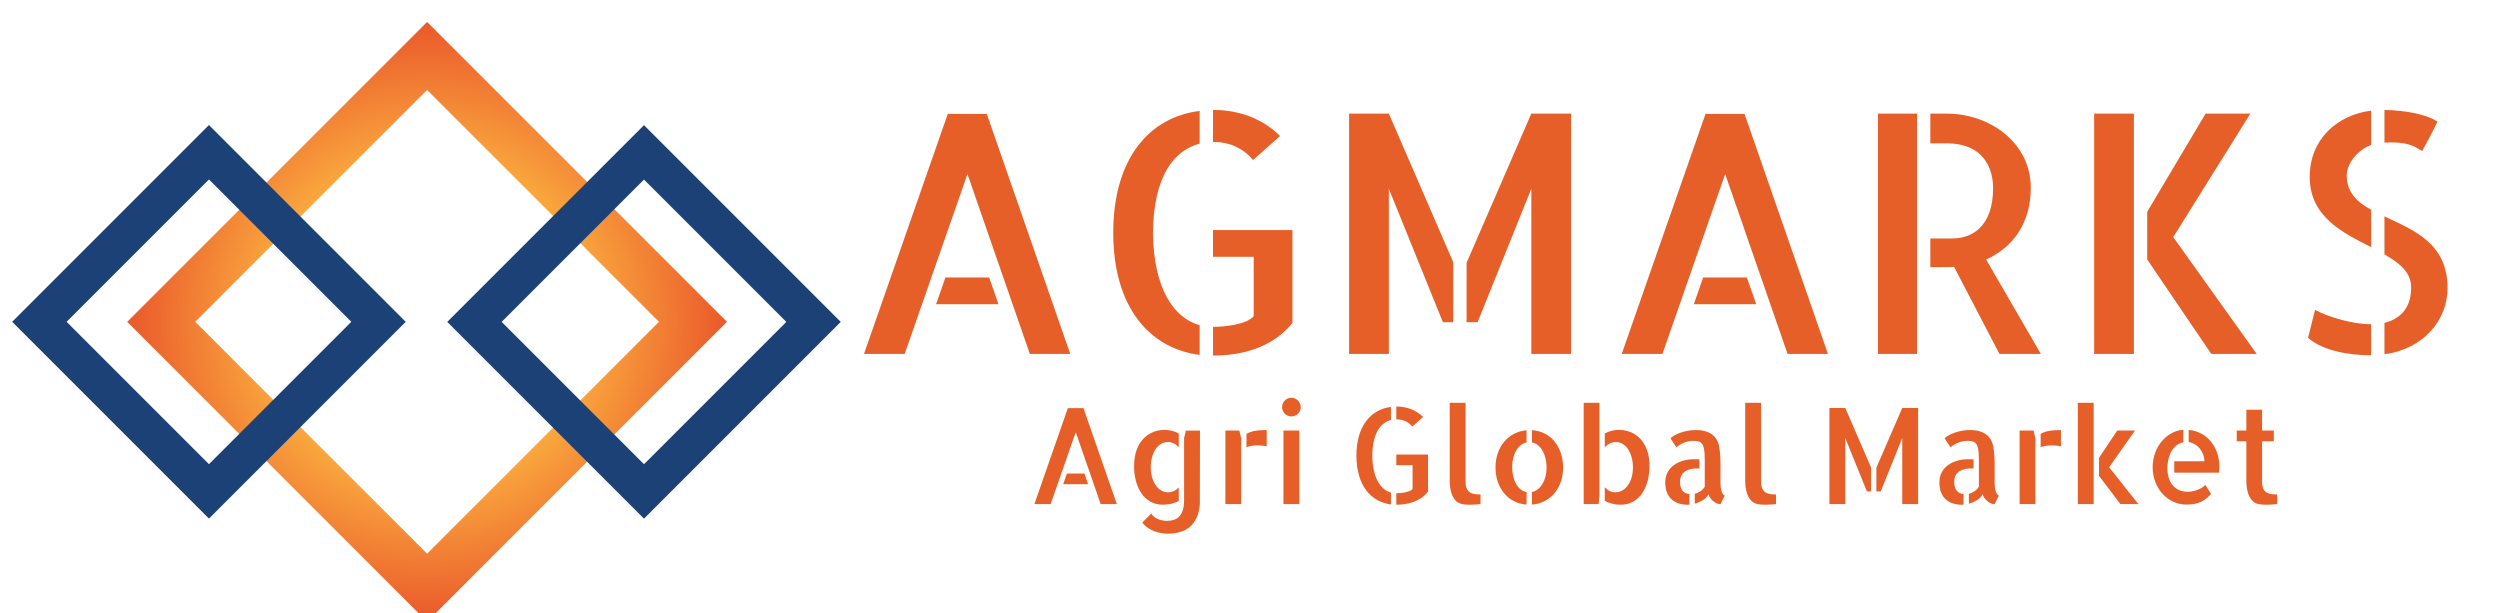 <?xml version="1.0" encoding="utf-8"?>
<!-- Generator: Adobe Illustrator 16.0.0, SVG Export Plug-In . SVG Version: 6.00 Build 0)  -->
<!DOCTYPE svg PUBLIC "-//W3C//DTD SVG 1.1//EN" "http://www.w3.org/Graphics/SVG/1.1/DTD/svg11.dtd">
<svg version="1.1" id="Layer_1" xmlns="http://www.w3.org/2000/svg" xmlns:xlink="http://www.w3.org/1999/xlink" x="0px" y="0px"
	 width="259.895px" height="63.748px" viewBox="0 0 259.895 63.748" enable-background="new 0 0 259.895 63.748"
	 xml:space="preserve">
<g>
	<radialGradient id="SVGID_1_" cx="44.409" cy="33.455" r="31.179" gradientUnits="userSpaceOnUse">
		<stop  offset="0" style="stop-color:#EA582B"/>
		<stop  offset="0.5" style="stop-color:#FBB040"/>
		<stop  offset="1" style="stop-color:#EA582B"/>
	</radialGradient>
	
		<rect x="24.862" y="13.907" transform="matrix(0.707 -0.707 0.707 0.707 -10.649 41.202)" fill="none" stroke="url(#SVGID_1_)" stroke-width="5" stroke-miterlimit="10" width="39.094" height="39.094"/>
	
		<rect x="54.491" y="20.99" transform="matrix(0.707 -0.707 0.707 0.707 -4.043 57.149)" fill="none" stroke="#1C4177" stroke-width="4" stroke-miterlimit="10" width="24.929" height="24.929"/>
	<polygon fill="none" stroke="#1C4177" stroke-width="4" stroke-miterlimit="10" points="39.35,33.455 33.791,39.014 30.244,42.561 
		21.722,51.083 4.094,33.455 21.722,15.827 	"/>
</g>
<g>
	<g>
		<path fill="#E65F28" d="M111.26,36.792h-4.199l-6.488-18.7l-6.522,18.7h-4.232l8.709-24.946h4.058L111.26,36.792z M102.83,28.847
			l0.969,2.775h-6.485l0.971-2.775H102.83z"/>
		<path fill="#E65F28" d="M124.714,11.535v3.4c-2.67,0.694-4.786,3.365-4.857,9.263c0.071,5.83,2.188,8.881,4.857,9.609v3.088
			c-5.203-0.659-8.984-4.961-8.984-12.697C115.73,16.46,119.511,12.159,124.714,11.535z M126.243,14.761c-0.036,0-0.105,0-0.14,0
			v-3.33h0.034c2.706,0,5.102,0.901,6.938,2.705l-2.81,2.499C129.189,15.351,127.733,14.761,126.243,14.761z M134.36,23.919v9.646
			c-2.048,2.566-5.238,3.398-8.223,3.398h-0.034v-2.983c1.073,0,3.47-0.208,4.23-1.11v-6.175h-4.23v-2.776H134.36z"/>
		<path fill="#E65F28" d="M144.381,11.812l6.693,15.439v6.245H150l-5.619-13.879v17.175h-4.13v-24.98H144.381z M163.324,11.812
			v24.98h-4.13V19.618l-5.585,13.879h-1.146v-6.176l6.73-15.509H163.324z"/>
		<path fill="#E65F28" d="M190.03,36.792h-4.197l-6.487-18.7l-6.524,18.7h-4.23l8.71-24.946h4.058L190.03,36.792z M181.6,28.847
			l0.97,2.775h-6.485l0.972-2.775H181.6z"/>
		<path fill="#E65F28" d="M195.229,11.812h4.059v24.98h-4.059V11.812z M212.16,36.792h-4.303l-4.719-9.055
			c-0.277,0.033-0.417,0.033-2.463,0.033v-2.983H203c1.909,0,4.199-1.146,4.199-5.239c0-1.665-0.694-4.648-4.857-4.648h-1.666
			v-3.088h1.735c4.267,0,8.707,2.88,8.707,7.736c0,3.574-1.804,6.176-4.647,7.426L212.16,36.792z"/>
		<path fill="#E65F28" d="M217.705,11.812h4.129v24.98h-4.129V11.812z M234.6,36.792h-4.719l-6.661-9.818v-4.962l6.072-10.2h4.649
			l-8.015,12.836L234.6,36.792z"/>
		<path fill="#E65F28" d="M246.392,33.705c0.035,0,0.069,0,0.104,0v3.228c-0.035,0-0.035,0-0.069,0
			c-2.082,0-4.892-0.418-6.488-1.807l0.729-2.913C241.987,32.94,244.587,33.705,246.392,33.705z M246.497,11.5v3.574
			c-1.422,0.52-2.534,1.907-2.534,3.191c0,1.736,1.076,2.741,2.534,3.539v3.886c-2.948-1.492-6.383-3.157-6.383-7.286
			C240.114,14.449,242.993,11.951,246.497,11.5z M247.884,14.83v-3.398c1.979,0.034,4.232,0.381,5.516,1.214
			c-0.589,1.214-1.525,2.948-1.595,3.052C251.318,15.491,250.694,14.657,247.884,14.83z M254.442,29.958
			c0,3.261-2.428,6.313-6.558,6.867v-3.259c1.803-0.451,2.775-1.701,2.775-3.678c0-1.562-1.18-2.533-2.775-3.435v-3.957
			C250.869,23.919,254.442,25.24,254.442,29.958z"/>
	</g>
	<g>
		<path fill="#E65F28" d="M116.103,52.401h-1.68l-2.591-7.474l-2.608,7.474h-1.691l3.479-9.971h1.623L116.103,52.401z
			 M112.734,49.224l0.386,1.111h-2.592l0.389-1.111H112.734z"/>
		<path fill="#E65F28" d="M117.896,48.476c0-2.814,1.734-3.786,3.163-3.786c0.554,0,1.08,0.14,1.483,0.376v1.428
			c-0.291-0.334-0.681-0.54-1.138-0.54c-1.081,0-1.774,1.191-1.774,2.605c0,1.456,0.722,2.62,1.802,2.62
			c0.443,0,0.819-0.192,1.11-0.511v1.414c-0.416,0.221-1.013,0.388-1.636,0.388C118.869,52.47,117.896,50.543,117.896,48.476z
			 M124.748,44.76l-0.015,7.641c-0.152,2.218-1.539,3.078-3.274,3.078c-1.011,0-2.079-0.334-2.715-1.15l0.94-0.943
			c0.362,0.61,1.194,0.763,1.623,0.763c1.124,0,1.789-0.581,1.789-2.148v-6.463l0.183-0.776H124.748z"/>
		<path fill="#E65F28" d="M128.843,44.76l0.18,0.79v4.145c0,0.03,0,0.03,0,0.03v2.676h-1.636V44.76H128.843z M131.685,44.705v1.706
			c-0.236-0.069-0.569-0.111-0.927-0.111c-0.391,0-0.821,0.056-1.179,0.181v-1.375C130.022,44.843,130.605,44.705,131.685,44.705z"
			/>
		<path fill="#E65F28" d="M134.253,43.291c-0.541,0-0.971-0.432-0.971-0.972c0-0.526,0.43-0.969,0.971-0.969
			c0.529,0,0.972,0.442,0.972,0.969C135.225,42.859,134.783,43.291,134.253,43.291z M135.073,52.401h-1.651V44.76h1.651V52.401z"/>
		<path fill="#E65F28" d="M144.602,42.305v1.358c-1.067,0.278-1.914,1.347-1.941,3.704c0.027,2.327,0.874,3.549,1.941,3.841v1.233
			c-2.081-0.264-3.591-1.981-3.591-5.074C141.011,44.276,142.521,42.555,144.602,42.305z M145.211,43.596c-0.014,0-0.041,0-0.055,0
			v-1.333h0.014c1.083,0,2.039,0.361,2.774,1.083l-1.125,0.996C146.39,43.831,145.809,43.596,145.211,43.596z M148.457,47.254v3.857
			c-0.817,1.024-2.093,1.358-3.286,1.358h-0.014v-1.191c0.431,0,1.387-0.084,1.692-0.445v-2.469h-1.692v-1.11H148.457z"/>
		<path fill="#E65F28" d="M153.912,51.404c0,0.15,0,0.997,0,0.997s-0.567,0.069-1.122,0.069c-0.278,0-0.557-0.015-0.763-0.056
			c-1.234-0.248-1.318-1.885-1.318-2.428c0-0.097,0-0.152,0-0.166v-7.944h1.649v8.194C152.358,51.279,153.081,51.404,153.912,51.404
			z"/>
		<path fill="#E65F28" d="M158.7,44.732v1.261c-0.902,0.195-1.499,1.236-1.499,2.553c0,1.331,0.554,2.441,1.499,2.607v1.303
			c-1.984-0.139-3.231-1.787-3.231-3.868C155.468,46.48,156.773,44.899,158.7,44.732z M162.498,48.615
			c0,2.094-1.303,3.702-3.244,3.841v-1.303c0.901-0.194,1.526-1.235,1.526-2.538c0-1.316-0.583-2.455-1.526-2.622v-1.274
			C161.25,44.843,162.498,46.505,162.498,48.615z"/>
		<path fill="#E65F28" d="M164.638,41.876h1.638v9.622c-0.016,0.25-0.069,0.584-0.083,0.902h-1.555V41.876z M171.476,48.451
			c0,2.079-0.958,4.02-2.997,4.02c-0.623,0-1.232-0.167-1.65-0.403v-1.414c0.278,0.319,0.653,0.526,1.097,0.526
			c1.068,0,1.831-1.122,1.831-2.578c0-1.416-0.682-2.647-1.762-2.647c-0.457,0-0.859,0.206-1.166,0.552v-1.439
			c0.403-0.236,0.931-0.376,1.485-0.376c1.191,0,2.509,0.638,2.996,2.386C171.42,47.493,171.476,47.963,171.476,48.451z"/>
		<path fill="#E65F28" d="M175.626,51.36v1.096c-0.056,0.015-0.111,0.015-0.18,0.015c-1.235,0-2.33-0.61-2.33-2.33
			c0-1.65,1.524-2.399,2.953-2.399h0.596v0.958h-0.291c-0.721,0-1.721,0.233-1.721,1.399
			C174.654,50.903,175.003,51.292,175.626,51.36z M179.301,51.512l-0.443,0.902c-0.486,0-1.098-0.484-1.25-1.041
			c-0.18,0.445-0.789,0.818-1.426,0.985v-1.024c0.415-0.1,0.803-0.362,1.04-0.735v-2.858c0-1.787-0.377-1.912-1.264-1.912
			c-0.763,0-1.457,0.471-1.69,0.665l-0.61-0.93c0.387-0.403,1.484-0.859,2.663-0.859c1.081,0,2.121,0.387,2.385,1.65
			c0.124,0.623,0.152,1.289,0.152,1.912v1.762c0,0,0,0.042,0,0.111C178.858,50.446,178.885,51.36,179.301,51.512z"/>
		<path fill="#E65F28" d="M184.629,51.404c0,0.15,0,0.997,0,0.997s-0.568,0.069-1.122,0.069c-0.276,0-0.554-0.015-0.765-0.056
			c-1.232-0.248-1.315-1.885-1.315-2.428c0-0.097,0-0.152,0-0.166v-7.944h1.649v8.194C183.077,51.279,183.798,51.404,184.629,51.404
			z"/>
		<path fill="#E65F28" d="M191.833,42.417l2.675,6.171v2.496h-0.43l-2.245-5.547v6.864h-1.651v-9.984H191.833z M199.402,42.417
			v9.984h-1.649v-6.864l-2.232,5.547h-0.456v-2.469l2.688-6.198H199.402z"/>
		<path fill="#E65F28" d="M204.124,51.36v1.096c-0.053,0.015-0.111,0.015-0.178,0.015c-1.233,0-2.331-0.61-2.331-2.33
			c0-1.65,1.527-2.399,2.953-2.399h0.597v0.958h-0.292c-0.721,0-1.717,0.233-1.717,1.399
			C203.156,50.903,203.501,51.292,204.124,51.36z M207.799,51.512l-0.442,0.902c-0.485,0-1.095-0.484-1.248-1.041
			c-0.183,0.445-0.792,0.818-1.429,0.985v-1.024c0.416-0.1,0.802-0.362,1.04-0.735v-2.858c0-1.787-0.376-1.912-1.264-1.912
			c-0.763,0-1.453,0.471-1.691,0.665l-0.609-0.93c0.387-0.403,1.484-0.859,2.663-0.859c1.081,0,2.12,0.387,2.385,1.65
			c0.125,0.623,0.153,1.289,0.153,1.912v1.762c0,0,0,0.042,0,0.111C207.357,50.446,207.383,51.36,207.799,51.512z"/>
		<path fill="#E65F28" d="M211.408,44.76l0.183,0.79v4.145c0,0.03,0,0.03,0,0.03v2.676h-1.637V44.76H211.408z M214.252,44.705v1.706
			c-0.237-0.069-0.568-0.111-0.932-0.111c-0.386,0-0.815,0.056-1.179,0.181v-1.375C212.586,44.843,213.169,44.705,214.252,44.705z"
			/>
		<path fill="#E65F28" d="M216.004,41.876h1.649v10.524h-1.649V41.876z M222.297,52.401h-1.869l-2.22-2.926v-1.887l1.897-2.828
			h1.847l-2.69,3.813L222.297,52.401z"/>
		<path fill="#E65F28" d="M229.261,50.418l0.597,0.916c-0.597,0.732-1.331,1.121-2.564,1.121c-1.995,0-3.509-1.747-3.509-3.883
			c0-2.079,1.43-3.771,3.191-3.896v1.303c-1.332,0.265-1.663,1.831-1.663,2.664c0,1.386,0.664,2.482,2.16,2.482
			C227.876,51.125,228.75,50.945,229.261,50.418z M230.718,48.49c0,0.223-0.014,0.432-0.04,0.651h-4.648V47.95h3.138
			c0-0.916-0.682-1.859-1.637-1.984V44.69C229.5,44.872,230.718,46.549,230.718,48.49z"/>
		<path fill="#E65F28" d="M236.728,51.404c0,0.15,0,0.997,0,0.997s-0.565,0.069-1.135,0.069c-0.278,0-0.557-0.015-0.763-0.056
			c-1.223-0.236-1.304-1.885-1.304-2.428c0-0.083,0-0.139,0-4.116h-0.999v-1.11h0.999v-2.165h1.636v2.165h1.22v1.11h-1.22v4.214
			C235.163,51.292,235.898,51.404,236.728,51.404z"/>
	</g>
</g>
</svg>
